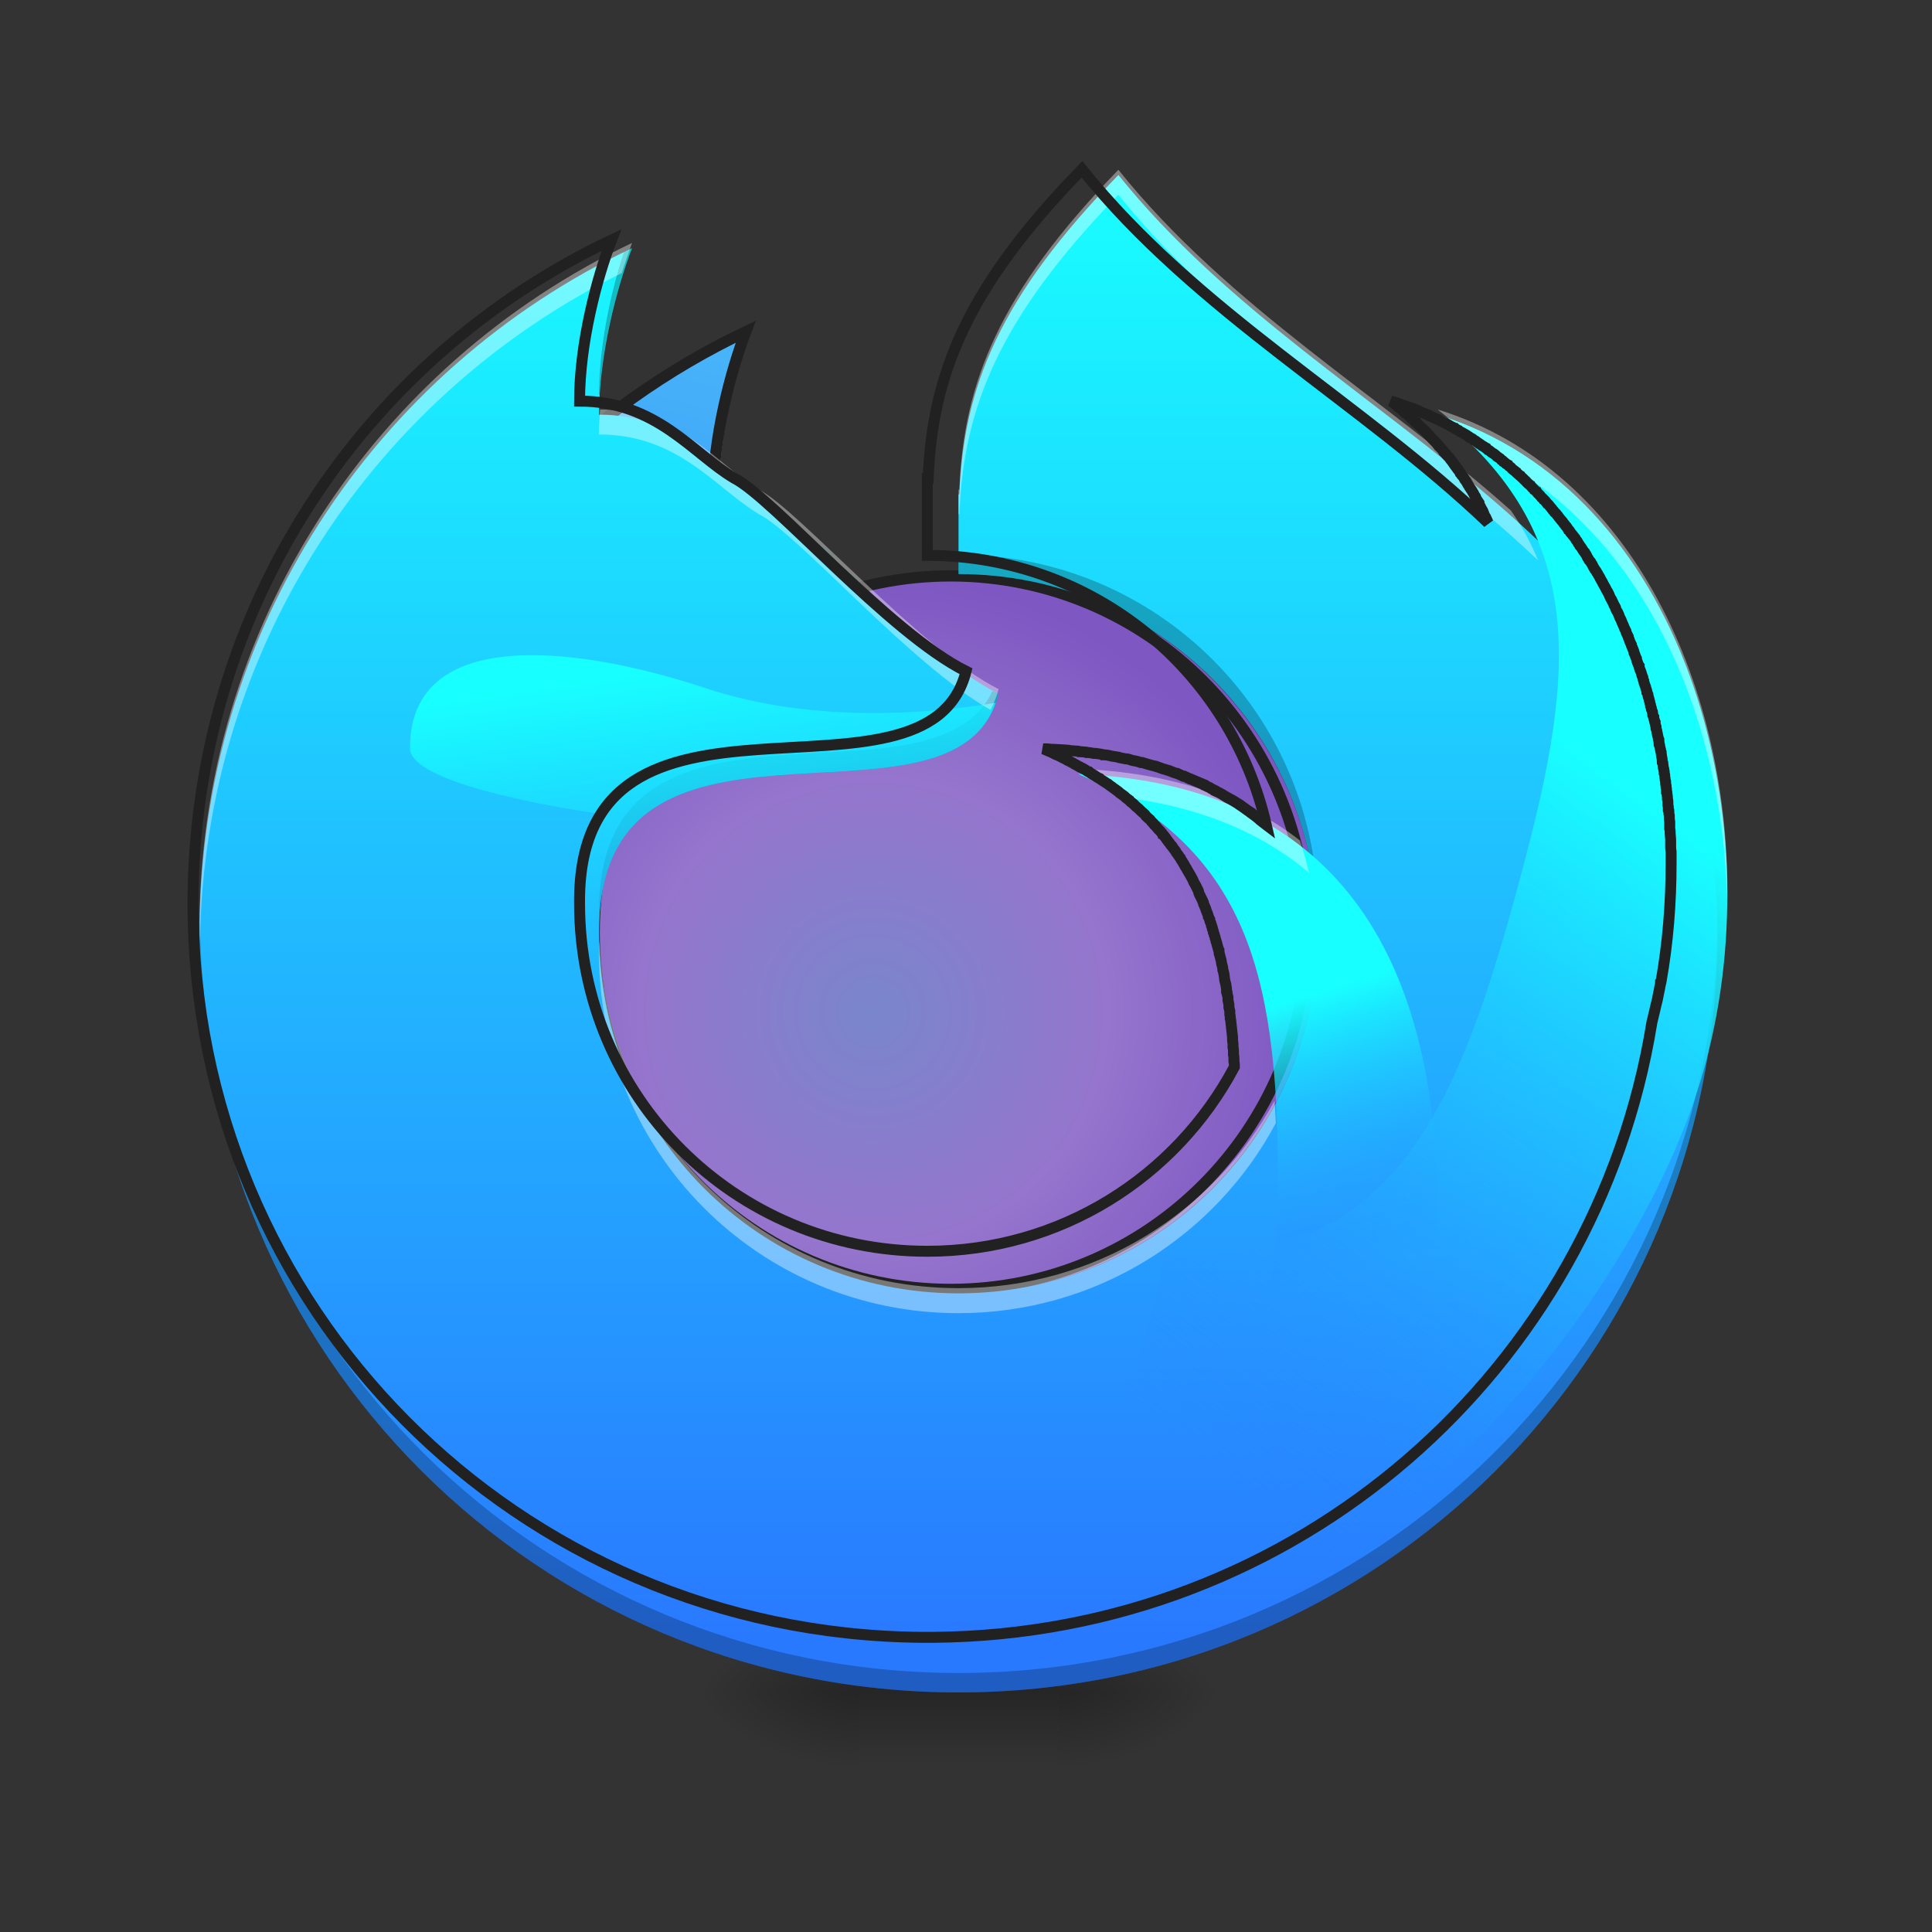 <?xml version="1.0" encoding="UTF-8"?>
<svg xmlns="http://www.w3.org/2000/svg" xmlns:xlink="http://www.w3.org/1999/xlink" width="16px" height="16px" viewBox="0 0 16 16" version="1.1">
<rect x="0" y="0" width="16" height="16" fill="#333333" stroke="none"/>
<defs>
<radialGradient id="radial0" gradientUnits="userSpaceOnUse" cx="450.909" cy="189.579" fx="450.909" fy="189.579" r="21.167" gradientTransform="matrix(0,-0.039,-0.07,-0,21.931,31.798)">
<stop offset="0" style="stop-color:rgb(0%,0%,0%);stop-opacity:0.314;"/>
<stop offset="0.222" style="stop-color:rgb(0%,0%,0%);stop-opacity:0.275;"/>
<stop offset="1" style="stop-color:rgb(0%,0%,0%);stop-opacity:0;"/>
</radialGradient>
<radialGradient id="radial1" gradientUnits="userSpaceOnUse" cx="450.909" cy="189.579" fx="450.909" fy="189.579" r="21.167" gradientTransform="matrix(-0,0.039,0.07,0,-6.054,-3.764)">
<stop offset="0" style="stop-color:rgb(0%,0%,0%);stop-opacity:0.314;"/>
<stop offset="0.222" style="stop-color:rgb(0%,0%,0%);stop-opacity:0.275;"/>
<stop offset="1" style="stop-color:rgb(0%,0%,0%);stop-opacity:0;"/>
</radialGradient>
<radialGradient id="radial2" gradientUnits="userSpaceOnUse" cx="450.909" cy="189.579" fx="450.909" fy="189.579" r="21.167" gradientTransform="matrix(-0,-0.039,0.07,-0,-6.054,31.798)">
<stop offset="0" style="stop-color:rgb(0%,0%,0%);stop-opacity:0.314;"/>
<stop offset="0.222" style="stop-color:rgb(0%,0%,0%);stop-opacity:0.275;"/>
<stop offset="1" style="stop-color:rgb(0%,0%,0%);stop-opacity:0;"/>
</radialGradient>
<radialGradient id="radial3" gradientUnits="userSpaceOnUse" cx="450.909" cy="189.579" fx="450.909" fy="189.579" r="21.167" gradientTransform="matrix(0,0.039,-0.07,0,21.931,-3.764)">
<stop offset="0" style="stop-color:rgb(0%,0%,0%);stop-opacity:0.314;"/>
<stop offset="0.222" style="stop-color:rgb(0%,0%,0%);stop-opacity:0.275;"/>
<stop offset="1" style="stop-color:rgb(0%,0%,0%);stop-opacity:0;"/>
</radialGradient>
<linearGradient id="linear0" gradientUnits="userSpaceOnUse" x1="255.323" y1="233.5" x2="255.323" y2="254.667" gradientTransform="matrix(0.007,0,0,0.031,6.233,6.719)">
<stop offset="0" style="stop-color:rgb(0%,0%,0%);stop-opacity:0.275;"/>
<stop offset="1" style="stop-color:rgb(0%,0%,0%);stop-opacity:0;"/>
</linearGradient>
<radialGradient id="radial4" gradientUnits="userSpaceOnUse" cx="232.833" cy="53.583" fx="232.833" fy="53.583" r="95.25" gradientTransform="matrix(0.038,0,-0,0.038,-1.617,6.347)">
<stop offset="0" style="stop-color:rgb(47.451%,52.549%,79.608%);stop-opacity:1;"/>
<stop offset="0.535" style="stop-color:rgb(58.431%,45.882%,80.392%);stop-opacity:1;"/>
<stop offset="1" style="stop-color:rgb(49.412%,34.118%,76.078%);stop-opacity:1;"/>
</radialGradient>
<linearGradient id="linear1" gradientUnits="userSpaceOnUse" x1="720" y1="1055.117" x2="960" y2="175.118" gradientTransform="matrix(0.008,0,0,0.008,0.992,0.662)">
<stop offset="0" style="stop-color:rgb(16.078%,47.451%,100%);stop-opacity:1;"/>
<stop offset="1" style="stop-color:rgb(30.98%,76.471%,96.863%);stop-opacity:1;"/>
</linearGradient>
<linearGradient id="linear2" gradientUnits="userSpaceOnUse" x1="960" y1="1695.118" x2="960" y2="175.118" gradientTransform="matrix(0.008,0,0,0.008,0,0)">
<stop offset="0" style="stop-color:rgb(16.078%,47.451%,100%);stop-opacity:1;"/>
<stop offset="1" style="stop-color:rgb(9.412%,100%,100%);stop-opacity:1;"/>
</linearGradient>
<linearGradient id="linear3" gradientUnits="userSpaceOnUse" x1="488.597" y1="32.417" x2="455.083" y2="-76.503" gradientTransform="matrix(0.02,0,0,0.02,2.925,9.408)">
<stop offset="0" style="stop-color:rgb(16.078%,47.451%,100%);stop-opacity:0;"/>
<stop offset="1" style="stop-color:rgb(9.412%,100%,100%);stop-opacity:1;"/>
</linearGradient>
<linearGradient id="linear4" gradientUnits="userSpaceOnUse" x1="317.5" y1="170" x2="444.5" y2="0.667" gradientTransform="matrix(0.031,0,0,0.031,0,6.719)">
<stop offset="0" style="stop-color:rgb(16.078%,47.451%,100%);stop-opacity:0;"/>
<stop offset="1" style="stop-color:rgb(9.412%,100%,100%);stop-opacity:1;"/>
</linearGradient>
<linearGradient id="linear5" gradientUnits="userSpaceOnUse" x1="1040" y1="1215.118" x2="960" y2="655.118" gradientTransform="matrix(0.008,0,0,0.008,0,0)">
<stop offset="0" style="stop-color:rgb(16.078%,47.451%,100%);stop-opacity:0;"/>
<stop offset="1" style="stop-color:rgb(9.412%,100%,100%);stop-opacity:1;"/>
</linearGradient>
</defs>
<g id="surface1">
<path style=" stroke:none;fill-rule:nonzero;fill:url(#radial0);" d="M 8.766 14.016 L 10.09 14.016 L 10.09 13.355 L 8.766 13.355 Z M 8.766 14.016 "/>
<path style=" stroke:none;fill-rule:nonzero;fill:url(#radial1);" d="M 7.113 14.016 L 5.789 14.016 L 5.789 14.68 L 7.113 14.68 Z M 7.113 14.016 "/>
<path style=" stroke:none;fill-rule:nonzero;fill:url(#radial2);" d="M 7.113 14.016 L 5.789 14.016 L 5.789 13.355 L 7.113 13.355 Z M 7.113 14.016 "/>
<path style=" stroke:none;fill-rule:nonzero;fill:url(#radial3);" d="M 8.766 14.016 L 10.09 14.016 L 10.09 14.68 L 8.766 14.68 Z M 8.766 14.016 "/>
<path style=" stroke:none;fill-rule:nonzero;fill:url(#linear0);" d="M 7.113 13.852 L 8.766 13.852 L 8.766 14.68 L 7.113 14.68 Z M 7.113 13.852 "/>
<path style=" stroke:none;fill-rule:nonzero;fill:url(#radial4);" d="M 7.938 4.754 C 9.582 4.754 10.914 6.09 10.914 7.734 C 10.914 9.375 9.582 10.711 7.938 10.711 C 6.293 10.711 4.961 9.375 4.961 7.734 C 4.961 6.09 6.293 4.754 7.938 4.754 Z M 7.938 4.754 "/>
<path style=" stroke:none;fill-rule:nonzero;fill:url(#linear1);" d="M 6.227 2.715 C 4.902 3.344 3.832 4.426 3.219 5.762 C 4.387 5.195 5.484 4.988 6.285 4.59 C 6.148 4.535 5.953 4.426 5.953 4.094 C 5.953 3.598 6.102 3.043 6.227 2.715 Z M 6.227 2.715 "/>
<path style="fill:none;stroke-width:3;stroke-linecap:round;stroke-linejoin:miter;stroke:rgb(12.941%,12.941%,12.941%);stroke-opacity:1;stroke-miterlimit:4;" d="M 199.231 -128.133 C 156.86 -108.01 122.613 -73.389 102.99 -30.643 C 140.362 -48.766 143.736 -50.141 169.359 -62.89 C 164.984 -64.639 196.356 -84.013 190.482 -84.013 C 190.482 -99.886 195.231 -117.634 199.231 -128.133 Z M 199.231 -128.133 " transform="matrix(0.031,0,0,0.031,0,6.719)"/>
<path style="fill:none;stroke-width:3;stroke-linecap:round;stroke-linejoin:miter;stroke:rgb(12.941%,12.941%,12.941%);stroke-opacity:1;stroke-miterlimit:4;" d="M 253.976 -62.89 C 306.596 -62.89 349.217 -20.144 349.217 32.476 C 349.217 84.971 306.596 127.717 253.976 127.717 C 201.356 127.717 158.735 84.971 158.735 32.476 C 158.735 -20.144 201.356 -62.89 253.976 -62.89 Z M 253.976 -62.89 " transform="matrix(0.031,0,0,0.031,0,6.719)"/>
<path style=" stroke:none;fill-rule:nonzero;fill:url(#linear2);" d="M 9.262 1.449 C 8.277 2.461 7.98 3.203 7.945 4.094 C 7.945 4.094 7.941 4.094 7.938 4.094 L 7.938 4.754 C 9.586 4.754 10.914 6.082 10.914 7.734 C 10.914 9.383 9.586 10.711 7.938 10.711 C 6.289 10.711 4.961 9.383 4.961 7.734 C 4.941 5.547 7.938 7.07 8.27 5.746 C 7.609 5.418 6.613 4.258 6.285 4.094 C 5.93 3.883 5.621 3.434 4.961 3.434 C 4.961 2.938 5.109 2.379 5.234 2.055 C 3.113 3.059 1.652 5.219 1.652 7.734 C 1.652 11.215 4.457 14.016 7.938 14.016 C 11.418 14.016 14.223 11.215 14.223 7.734 C 14.223 4.426 11.027 3.648 9.262 1.449 Z M 9.262 1.449 "/>
<path style=" stroke:none;fill-rule:nonzero;fill:rgb(0%,0%,0%);fill-opacity:0.235;" d="M 5.234 2.055 C 5.211 2.062 5.191 2.074 5.168 2.086 C 5.059 2.414 4.961 2.863 4.961 3.27 C 4.965 3.27 4.965 3.27 4.965 3.27 C 4.992 2.82 5.121 2.344 5.234 2.055 Z M 7.938 4.594 L 7.938 4.754 C 9.559 4.754 10.871 6.039 10.914 7.652 C 10.914 7.625 10.914 7.598 10.914 7.57 C 10.914 5.922 9.586 4.594 7.938 4.594 Z M 8.219 5.723 C 7.715 6.797 4.941 5.469 4.961 7.57 C 4.961 7.594 4.961 7.621 4.961 7.645 C 5.023 5.59 7.941 7.055 8.27 5.746 C 8.254 5.738 8.238 5.73 8.219 5.723 Z M 1.656 7.652 C 1.652 7.68 1.652 7.707 1.652 7.734 C 1.652 11.215 4.457 14.016 7.938 14.016 C 11.418 14.016 14.223 11.215 14.223 7.734 C 14.223 7.707 14.223 7.68 14.223 7.656 C 14.176 11.098 11.391 13.855 7.938 13.855 C 4.484 13.855 1.699 11.094 1.656 7.652 Z M 1.656 7.652 "/>
<path style=" stroke:none;fill-rule:nonzero;fill:url(#linear3);" d="M 8.93 6.41 C 10.395 7.047 10.586 8.176 10.586 9.879 C 10.586 11.914 9.129 13.598 7.199 13.949 C 7.438 13.992 7.688 14.016 7.938 14.016 C 10.137 14.016 11.906 12.246 11.906 10.047 C 11.906 7.902 11.055 6.496 8.93 6.41 Z M 8.93 6.41 "/>
<path style=" stroke:none;fill-rule:nonzero;fill:url(#linear4);" d="M 11.906 3.434 C 13.156 4.426 13.047 5.566 12.605 7.211 C 12.082 9.176 11.547 10.539 9.594 10.379 C 9.812 10.484 8.605 13.266 8.848 13.332 C 10.973 13.898 13.559 10.93 14.125 8.805 C 14.684 6.734 13.938 4.062 11.906 3.434 Z M 11.906 3.434 "/>
<path style=" stroke:none;fill-rule:nonzero;fill:url(#linear5);" d="M 4.387 5.426 C 3.832 5.43 3.395 5.625 3.395 6.195 C 3.395 6.527 4.961 6.738 4.961 6.738 C 4.688 7.562 4.867 8.16 5.125 8.715 C 5.02 8.406 4.961 8.078 4.961 7.734 C 4.941 5.59 7.828 7.016 8.246 5.82 C 7.734 5.906 6.75 6 5.844 5.699 C 5.395 5.551 4.852 5.422 4.387 5.426 Z M 4.387 5.426 "/>
<path style=" stroke:none;fill-rule:nonzero;fill:rgb(100%,100%,100%);fill-opacity:0.392;" d="M 9.262 1.406 C 8.277 2.422 7.98 3.164 7.945 4.055 C 7.945 4.055 7.941 4.055 7.938 4.055 L 7.938 4.258 C 7.941 4.258 7.945 4.258 7.945 4.258 C 7.98 3.371 8.277 2.629 9.262 1.613 C 10.242 2.836 11.668 3.621 12.738 4.641 C 12.68 4.5 12.605 4.359 12.512 4.227 C 11.473 3.301 10.176 2.547 9.262 1.406 Z M 5.234 2.012 C 3.113 3.02 1.652 5.18 1.652 7.691 C 1.652 7.727 1.652 7.758 1.656 7.793 C 1.695 5.359 3.105 3.27 5.148 2.262 C 5.18 2.168 5.207 2.086 5.234 2.012 Z M 11.906 3.391 C 12.055 3.508 12.184 3.629 12.297 3.75 C 13.602 4.379 14.273 5.93 14.305 7.484 C 14.336 5.715 13.535 3.898 11.906 3.391 Z M 4.969 3.391 C 4.965 3.461 4.961 3.531 4.961 3.598 C 5.621 3.598 5.93 4.047 6.285 4.258 C 6.605 4.418 7.543 5.508 8.203 5.879 C 8.23 5.828 8.254 5.77 8.27 5.707 C 7.609 5.375 6.613 4.219 6.285 4.055 C 5.93 3.84 5.625 3.395 4.969 3.391 Z M 8.93 6.367 C 9.105 6.445 9.266 6.527 9.406 6.617 C 9.996 6.707 10.469 6.914 10.84 7.227 C 10.82 7.137 10.793 7.047 10.766 6.961 C 10.309 6.605 9.703 6.398 8.93 6.367 Z M 4.965 7.789 C 4.961 7.824 4.961 7.859 4.961 7.898 C 4.961 9.547 6.289 10.875 7.938 10.875 C 9.078 10.875 10.066 10.238 10.566 9.301 C 10.562 9.238 10.559 9.176 10.555 9.117 C 10.051 10.043 9.07 10.668 7.938 10.668 C 6.32 10.668 5.016 9.395 4.965 7.789 Z M 4.965 7.789 "/>
<path style="fill:none;stroke-width:11.339;stroke-linecap:round;stroke-linejoin:miter;stroke:rgb(12.941%,12.941%,12.941%);stroke-opacity:1;stroke-miterlimit:4;" d="M 1120.051 175.259 C 1001.007 297.609 965.105 387.365 960.853 495.071 C 960.853 495.071 960.381 495.071 959.908 495.071 L 959.908 574.906 C 1131.388 574.906 1274.052 693.95 1310.899 854.092 C 1309.009 852.675 1307.592 851.257 1305.702 849.84 C 1305.702 849.368 1305.23 849.368 1305.23 849.368 C 1301.923 846.533 1298.144 843.699 1294.837 841.337 C 1294.365 841.337 1294.365 840.865 1294.365 840.865 C 1290.585 838.503 1287.279 835.668 1283.5 833.306 C 1283.027 833.306 1283.027 833.306 1283.027 832.834 C 1279.248 830.472 1275.469 828.11 1271.69 826.22 C 1271.217 825.748 1271.217 825.748 1270.745 825.748 C 1266.966 823.386 1263.187 821.024 1258.935 819.134 C 1258.935 818.662 1258.463 818.662 1258.463 818.662 C 1256.573 817.717 1254.211 816.772 1252.321 815.355 C 1250.432 814.41 1248.07 813.466 1246.18 812.521 C 1246.18 812.521 1245.708 812.521 1245.708 812.048 C 1243.346 811.104 1241.456 810.159 1239.094 809.214 C 1236.732 808.269 1234.843 807.325 1232.481 806.38 C 1232.481 806.38 1232.481 806.38 1232.008 806.38 C 1230.119 805.435 1227.757 804.49 1225.867 803.545 C 1225.395 803.545 1225.395 803.545 1224.922 803.545 C 1223.033 802.601 1220.671 801.656 1218.781 800.711 C 1218.781 800.711 1218.309 800.711 1218.309 800.711 C 1216.419 800.239 1214.057 799.294 1211.695 798.349 C 1211.695 798.349 1211.223 798.349 1210.751 797.877 C 1208.389 797.404 1206.499 796.459 1204.137 795.987 C 1201.775 795.042 1199.885 794.57 1197.524 793.625 C 1197.051 793.625 1196.579 793.625 1196.106 793.153 C 1191.382 792.208 1187.131 790.791 1182.407 789.373 C 1181.934 789.373 1181.462 789.373 1180.99 789.373 C 1178.628 788.429 1176.266 787.956 1173.904 787.484 C 1173.904 787.484 1173.431 787.484 1173.431 787.484 C 1171.069 787.011 1169.18 786.067 1166.818 785.594 C 1166.345 785.594 1165.873 785.594 1165.401 785.594 C 1163.039 785.122 1160.677 784.65 1158.315 784.177 C 1157.842 784.177 1157.37 783.705 1157.37 783.705 C 1155.008 783.232 1153.118 783.232 1150.756 782.76 C 1150.284 782.76 1149.812 782.288 1149.339 782.288 C 1146.977 781.815 1144.615 781.343 1141.781 781.343 C 1141.308 780.87 1140.836 780.87 1140.364 780.87 C 1138.474 780.398 1136.584 780.398 1134.222 779.926 C 1133.75 779.926 1133.278 779.926 1132.333 779.926 C 1129.971 779.453 1127.609 778.981 1125.247 778.981 C 1124.775 778.508 1124.302 778.508 1123.357 778.508 C 1121.468 778.508 1119.106 778.036 1117.216 778.036 C 1116.744 777.564 1115.799 777.564 1115.327 777.564 C 1112.965 777.564 1110.603 777.091 1107.768 777.091 C 1107.296 777.091 1106.823 776.619 1105.879 776.619 C 1103.517 776.619 1101.155 776.146 1098.793 776.146 C 1098.793 776.146 1098.32 776.146 1097.848 776.146 C 1095.486 776.146 1092.652 775.674 1090.29 775.674 C 1089.345 775.674 1088.872 775.674 1087.928 775.674 C 1085.566 775.202 1082.731 775.202 1079.897 775.202 C 1082.731 776.146 1085.093 777.564 1087.928 778.508 C 1088.4 778.981 1088.872 778.981 1089.817 779.453 C 1091.707 780.398 1093.124 781.343 1095.014 781.815 C 1095.958 782.288 1096.903 782.76 1097.848 783.232 C 1099.265 784.177 1100.682 784.65 1102.572 785.594 C 1103.517 786.067 1104.462 786.539 1104.934 787.011 C 1106.823 787.956 1108.241 788.429 1109.658 789.373 C 1110.603 789.846 1111.547 790.318 1112.02 790.791 C 1113.909 791.735 1115.799 792.68 1117.216 793.625 C 1117.689 793.625 1118.633 794.097 1119.106 794.57 C 1121.468 795.515 1123.357 796.932 1125.719 798.349 C 1126.192 798.349 1126.664 798.821 1127.137 798.821 C 1128.554 800.239 1130.443 801.183 1131.86 802.128 C 1132.805 802.601 1133.75 803.073 1134.222 803.545 C 1135.64 804.49 1137.057 805.435 1138.474 805.907 C 1138.946 806.38 1139.891 807.325 1140.836 807.797 C 1141.781 808.269 1143.198 809.214 1144.615 810.159 C 1145.088 810.631 1146.032 811.104 1146.977 811.576 C 1147.922 812.521 1149.339 813.466 1150.756 814.41 C 1151.229 814.883 1152.173 815.355 1152.646 815.828 C 1154.535 817.245 1155.953 818.19 1157.842 819.607 C 1157.842 819.607 1158.315 820.079 1158.315 820.079 C 1158.315 820.079 1158.315 820.079 1158.787 820.552 C 1160.204 821.496 1162.094 822.914 1163.983 824.331 C 1164.456 824.803 1164.928 825.276 1165.401 825.748 C 1166.818 826.693 1167.763 827.638 1169.18 828.582 C 1169.652 829.527 1170.597 830 1171.069 830.472 C 1172.487 831.417 1173.431 832.362 1174.376 833.306 C 1174.848 833.779 1175.793 834.723 1176.266 835.196 C 1177.683 836.141 1178.628 837.085 1179.572 838.03 C 1180.045 838.503 1180.517 838.975 1181.462 839.92 C 1182.407 840.865 1183.824 841.809 1184.769 842.754 C 1185.241 843.227 1185.714 843.699 1186.186 844.644 C 1187.603 846.061 1189.02 847.478 1190.91 848.895 C 1191.382 849.368 1191.382 849.84 1191.855 850.313 C 1193.272 851.73 1194.217 852.675 1195.162 854.092 C 1195.634 854.564 1196.579 855.037 1197.051 855.981 C 1197.996 856.926 1198.468 857.871 1199.413 858.816 C 1200.358 859.288 1200.83 860.233 1201.303 860.705 C 1202.247 861.65 1203.192 862.595 1203.665 864.012 C 1204.609 864.484 1205.082 864.957 1205.554 865.902 C 1206.499 866.846 1206.971 867.791 1207.916 869.208 C 1208.389 869.681 1208.861 870.153 1209.333 871.098 C 1210.278 872.043 1211.223 873.46 1212.168 874.877 C 1213.113 875.35 1213.585 876.294 1214.057 877.239 C 1215.002 878.656 1215.947 879.601 1216.892 881.018 C 1217.364 881.963 1217.837 882.908 1218.309 883.38 C 1219.254 884.325 1219.726 885.27 1220.671 886.687 C 1221.143 887.159 1221.616 888.104 1222.088 888.577 C 1222.56 889.994 1223.505 890.939 1223.978 891.883 C 1224.45 892.828 1224.922 893.301 1225.395 894.245 C 1225.867 895.19 1226.812 896.607 1227.284 897.552 C 1227.757 898.025 1228.229 898.969 1228.702 899.914 C 1229.174 900.859 1230.119 902.276 1230.591 903.221 C 1231.064 904.166 1231.536 904.638 1232.008 905.583 C 1232.953 907.472 1233.898 908.89 1234.843 910.779 C 1235.315 911.724 1235.315 912.196 1235.788 913.141 C 1236.26 914.086 1237.205 915.503 1237.677 916.448 C 1238.15 917.393 1238.622 918.338 1239.094 919.282 C 1239.567 920.227 1240.039 921.172 1240.512 922.117 C 1240.984 923.534 1240.984 924.479 1241.456 925.423 C 1241.929 926.368 1242.401 927.313 1242.874 928.258 C 1243.346 929.203 1243.818 930.147 1244.291 931.092 C 1244.763 932.037 1245.235 933.454 1245.708 934.399 C 1245.708 935.344 1246.18 936.289 1246.653 937.233 C 1247.125 938.178 1247.597 939.595 1248.07 940.54 C 1248.542 942.43 1249.487 944.319 1249.959 945.737 C 1250.432 947.154 1250.904 948.098 1250.904 949.043 C 1251.377 949.988 1251.849 950.933 1252.321 951.878 C 1252.321 953.295 1252.794 954.24 1253.266 955.184 C 1253.739 956.602 1254.211 957.546 1254.211 958.491 C 1254.683 959.436 1255.156 960.381 1255.156 961.798 C 1255.628 962.743 1256.101 963.688 1256.101 965.105 C 1256.573 966.05 1257.045 966.994 1257.045 967.939 C 1257.518 968.884 1257.99 970.301 1257.99 971.246 C 1258.463 972.663 1258.935 973.608 1258.935 974.553 C 1259.407 975.497 1259.88 976.915 1259.88 977.859 C 1260.352 979.277 1260.825 981.166 1261.297 982.583 C 1261.297 983.056 1261.297 983.528 1261.769 984.001 C 1261.769 984.945 1262.242 986.363 1262.242 987.307 C 1262.714 988.252 1262.714 989.669 1263.187 990.614 C 1263.659 992.031 1263.659 992.976 1264.131 994.393 C 1264.131 995.338 1264.604 996.283 1264.604 997.228 C 1265.076 998.645 1265.076 999.59 1265.549 1001.007 C 1265.549 1001.952 1266.021 1003.369 1266.021 1004.314 C 1266.493 1005.258 1266.493 1006.676 1266.966 1008.093 C 1266.966 1009.038 1267.438 1009.982 1267.438 1011.4 C 1267.438 1012.344 1267.91 1013.762 1267.91 1014.706 C 1268.383 1016.123 1268.383 1017.541 1268.855 1018.485 C 1269.328 1021.32 1269.8 1023.682 1269.8 1026.044 C 1270.272 1026.516 1270.272 1027.461 1270.272 1028.406 C 1270.745 1029.823 1270.745 1031.24 1271.217 1032.657 C 1271.217 1033.602 1271.217 1034.547 1271.217 1035.492 C 1271.69 1036.909 1271.69 1038.326 1272.162 1040.216 C 1272.162 1040.688 1272.162 1041.633 1272.162 1042.578 C 1272.634 1043.995 1272.634 1045.412 1273.107 1046.829 C 1273.107 1048.246 1273.107 1049.191 1273.107 1050.136 C 1273.579 1051.553 1273.579 1052.97 1273.579 1054.388 C 1274.052 1055.332 1274.052 1056.277 1274.052 1056.75 C 1274.524 1062.418 1275.469 1068.087 1275.941 1073.756 C 1275.941 1074.701 1275.941 1075.645 1275.941 1076.118 C 1275.941 1078.007 1276.414 1079.425 1276.414 1081.314 C 1276.414 1082.259 1276.414 1083.204 1276.414 1084.148 C 1276.886 1085.566 1276.886 1086.983 1276.886 1088.872 C 1276.886 1089.817 1276.886 1090.762 1276.886 1091.707 C 1277.358 1093.596 1277.358 1095.014 1277.358 1096.903 C 1277.358 1097.376 1277.358 1097.848 1277.358 1098.793 C 1277.831 1100.682 1277.831 1102.572 1277.831 1104.462 C 1217.364 1218.309 1097.848 1295.309 959.908 1295.309 C 760.557 1295.309 599.943 1134.695 599.943 935.344 C 597.581 670.802 959.908 855.037 1000.062 694.894 C 920.227 655.213 799.766 514.911 760.085 495.071 C 717.097 469.561 679.778 415.236 599.943 415.236 C 599.943 355.242 617.894 287.689 633.01 248.48 C 376.499 369.886 199.823 631.121 199.823 935.344 C 199.823 1354.359 535.697 1691.65 954.24 1694.956 C 956.129 1694.956 958.019 1694.956 959.908 1694.956 C 962.27 1694.956 964.16 1694.956 966.05 1694.956 C 1342.549 1692.122 1651.968 1418.132 1710.073 1058.167 C 1711.018 1053.915 1711.963 1050.136 1712.907 1046.357 C 1713.38 1044.467 1713.852 1042.105 1714.325 1040.216 C 1714.797 1038.326 1715.269 1036.437 1715.742 1034.547 C 1716.687 1030.295 1717.159 1026.516 1718.104 1022.737 C 1718.104 1022.265 1718.104 1022.265 1718.104 1022.265 C 1718.576 1020.375 1719.049 1018.485 1719.049 1016.596 C 1719.049 1016.596 1719.521 1016.123 1719.521 1016.123 C 1726.607 975.97 1729.914 935.344 1729.914 893.773 C 1729.914 891.883 1729.914 889.994 1729.914 887.632 C 1729.914 885.742 1729.914 883.38 1729.914 881.491 C 1729.441 879.601 1729.441 877.239 1729.441 875.35 C 1729.441 873.46 1729.441 871.098 1729.441 869.208 C 1729.441 867.319 1728.969 864.957 1728.969 863.067 C 1728.969 861.178 1728.969 859.288 1728.496 857.871 C 1728.496 857.398 1728.496 856.926 1728.496 856.454 C 1728.496 854.564 1728.496 852.675 1728.496 850.785 C 1728.024 848.423 1728.024 846.533 1728.024 844.644 C 1728.024 844.644 1728.024 844.644 1728.024 844.171 C 1727.552 842.282 1727.552 840.865 1727.552 838.975 C 1727.552 838.503 1727.552 838.503 1727.079 838.03 C 1727.079 836.613 1727.079 834.723 1726.607 833.306 C 1726.607 832.834 1726.607 832.362 1726.607 831.889 C 1726.607 830 1726.607 828.582 1726.134 827.165 C 1726.134 826.693 1726.134 826.22 1726.134 825.748 C 1726.134 824.331 1725.662 822.914 1725.662 821.496 C 1725.662 820.552 1725.662 820.079 1725.19 819.607 C 1725.19 817.717 1725.19 816.3 1724.717 814.883 C 1724.717 814.41 1724.717 813.938 1724.717 813.466 C 1724.245 812.048 1724.245 810.631 1724.245 809.214 C 1724.245 808.269 1723.772 807.797 1723.772 806.852 C 1723.772 805.907 1723.3 804.49 1723.3 803.073 C 1723.3 802.128 1723.3 801.656 1722.828 800.711 C 1722.828 799.766 1722.828 798.349 1722.355 796.932 C 1722.355 795.987 1722.355 795.515 1721.883 794.57 C 1721.883 793.625 1721.411 792.208 1721.411 790.791 C 1721.411 789.846 1721.411 789.373 1720.938 788.901 C 1720.938 787.484 1720.466 786.067 1720.466 784.65 C 1720.466 784.177 1719.993 783.232 1719.993 782.288 C 1719.993 781.343 1719.521 779.926 1719.521 778.508 C 1719.049 777.564 1719.049 777.091 1719.049 776.619 C 1718.576 775.202 1718.576 773.784 1718.104 772.367 C 1718.104 771.895 1718.104 770.95 1717.631 770.478 C 1717.631 769.06 1717.159 767.643 1717.159 766.226 C 1716.687 765.754 1716.687 765.281 1716.687 764.336 C 1716.214 762.919 1716.214 761.502 1715.742 760.085 C 1715.742 759.613 1715.742 759.14 1715.269 758.195 C 1715.269 756.778 1714.797 755.361 1714.325 753.944 C 1714.325 753.471 1714.325 752.999 1714.325 752.527 C 1713.852 751.109 1713.38 749.692 1713.38 748.275 C 1712.907 747.803 1712.907 746.858 1712.907 746.385 C 1712.435 744.968 1711.963 744.023 1711.963 742.606 C 1711.49 742.134 1711.49 741.189 1711.018 740.244 C 1711.018 738.827 1710.545 737.882 1710.545 736.938 C 1710.073 735.993 1710.073 735.048 1709.601 734.103 C 1709.601 733.158 1709.128 731.741 1708.656 730.796 C 1708.656 729.852 1708.656 729.379 1708.183 728.434 C 1707.711 727.017 1707.711 725.6 1707.239 724.655 C 1707.239 723.71 1706.766 723.238 1706.766 722.766 C 1706.294 721.348 1705.821 719.931 1705.821 718.986 C 1705.349 718.042 1705.349 717.097 1704.877 716.625 C 1704.877 715.207 1704.404 714.263 1703.932 712.845 C 1703.932 712.373 1703.459 711.428 1703.459 710.956 C 1702.987 709.539 1702.515 708.594 1702.042 707.177 C 1702.042 706.232 1701.57 705.759 1701.57 704.815 C 1701.097 703.87 1700.625 702.453 1700.625 701.508 C 1700.153 700.563 1700.153 699.618 1699.68 699.146 C 1699.208 697.729 1699.208 696.784 1698.736 695.839 C 1698.263 694.894 1698.263 693.95 1697.791 693.477 C 1697.318 692.06 1696.846 691.115 1696.846 689.698 C 1696.374 689.226 1696.374 688.281 1695.901 687.808 C 1695.429 686.391 1694.956 685.446 1694.484 684.029 C 1694.484 683.084 1694.012 682.612 1694.012 681.667 C 1693.539 680.722 1693.067 679.778 1692.594 678.36 C 1692.594 677.888 1692.122 676.943 1691.65 675.998 C 1691.65 675.054 1691.177 674.109 1690.705 672.692 C 1690.232 671.747 1690.232 671.275 1689.76 670.33 C 1689.288 669.385 1688.815 668.44 1688.815 667.495 C 1688.343 666.551 1687.87 665.606 1687.398 664.661 C 1686.926 663.716 1686.926 662.771 1686.453 661.827 C 1685.981 660.882 1685.508 659.937 1685.508 658.992 C 1685.036 658.047 1684.564 657.103 1684.091 656.158 C 1683.619 655.213 1683.146 654.268 1683.146 653.323 C 1682.674 652.379 1682.202 651.434 1681.729 650.489 C 1681.257 649.544 1681.257 649.072 1680.784 648.127 C 1680.312 647.182 1679.84 645.765 1679.367 644.82 C 1678.895 644.348 1678.895 643.403 1678.422 642.458 C 1677.95 641.514 1677.478 640.569 1677.005 639.624 C 1676.533 638.679 1676.061 637.734 1676.061 637.262 C 1675.588 636.317 1675.116 634.9 1674.643 633.955 C 1674.171 633.01 1673.699 632.538 1673.226 631.593 C 1672.754 630.648 1672.281 629.704 1672.281 628.759 C 1671.809 627.814 1671.337 626.869 1670.864 626.397 C 1670.392 625.452 1669.919 624.035 1669.447 623.09 C 1668.975 622.618 1668.502 621.673 1668.502 621.201 C 1667.557 619.783 1667.085 618.839 1666.613 617.894 C 1666.14 616.949 1666.14 616.477 1665.668 615.532 C 1665.195 614.587 1664.723 613.642 1664.251 612.697 C 1663.778 612.225 1663.306 611.28 1662.833 610.335 C 1662.361 609.391 1661.889 608.446 1661.416 607.501 C 1660.944 606.556 1660.471 606.084 1659.999 605.139 C 1659.527 604.194 1659.054 603.25 1658.582 602.305 C 1658.109 601.36 1657.637 600.888 1657.165 599.943 C 1656.692 598.998 1656.22 598.053 1655.747 597.108 C 1655.275 596.164 1654.803 595.691 1654.33 594.746 C 1653.858 593.802 1653.386 592.857 1652.913 592.384 C 1652.441 591.44 1651.968 590.495 1651.024 589.55 C 1650.551 588.605 1650.079 588.133 1649.606 587.188 C 1649.134 586.243 1648.662 585.298 1648.189 584.354 C 1647.717 583.881 1647.244 582.936 1646.772 581.992 C 1646.3 581.519 1645.827 580.575 1644.882 579.63 C 1644.41 578.685 1643.938 577.74 1643.465 577.268 C 1642.993 576.323 1642.52 575.378 1642.048 574.433 C 1641.576 573.961 1641.103 573.016 1640.631 572.071 C 1640.158 571.599 1639.214 570.654 1638.741 569.709 C 1638.269 568.765 1637.796 568.292 1637.324 567.347 C 1636.852 566.403 1635.907 565.458 1635.434 564.985 C 1634.962 564.041 1634.49 563.096 1634.017 562.623 C 1633.545 561.679 1633.072 561.206 1632.6 560.261 C 1631.655 559.317 1631.183 558.372 1630.711 557.427 C 1630.238 556.955 1629.766 556.01 1629.293 555.538 C 1628.349 554.593 1627.876 553.648 1627.404 553.176 C 1626.459 552.231 1625.987 551.286 1625.514 550.814 C 1625.042 549.869 1624.569 548.924 1623.625 548.452 C 1623.152 547.507 1622.68 547.034 1622.207 546.09 C 1621.735 545.145 1620.79 544.672 1620.318 543.728 C 1619.845 542.783 1618.901 542.31 1618.428 541.366 C 1617.956 540.421 1617.483 539.948 1617.011 539.476 C 1616.066 538.531 1615.594 537.586 1614.649 536.642 C 1614.177 536.169 1613.704 535.225 1613.232 534.752 C 1612.759 533.807 1611.815 533.335 1611.342 532.39 C 1610.87 531.445 1609.925 530.973 1609.453 530.501 C 1608.98 529.556 1608.036 528.611 1607.563 528.139 C 1607.091 527.194 1606.618 526.721 1605.674 525.777 C 1605.201 525.304 1604.729 524.359 1603.784 523.415 C 1603.312 522.942 1602.839 521.997 1601.894 521.525 C 1601.422 520.58 1600.477 520.108 1600.005 519.163 C 1599.532 518.691 1599.06 517.746 1598.115 517.273 C 1597.643 516.329 1596.698 515.856 1595.753 514.911 C 1595.281 514.439 1594.808 513.494 1594.336 513.022 C 1593.864 512.55 1592.919 511.605 1591.974 510.66 C 1591.502 510.188 1591.029 509.715 1590.557 508.77 C 1589.612 508.298 1589.14 507.353 1588.195 506.881 C 1587.722 505.936 1586.778 505.464 1586.305 504.991 C 1585.833 504.046 1584.888 503.574 1584.416 502.629 C 1583.471 502.157 1582.999 501.212 1582.054 500.74 C 1581.581 500.267 1580.637 499.322 1580.164 498.85 C 1579.692 497.905 1578.747 497.433 1578.275 496.96 C 1577.33 496.016 1576.857 495.543 1575.913 494.598 C 1575.44 494.126 1574.495 493.654 1574.023 492.709 C 1573.078 492.236 1572.606 491.764 1571.661 490.819 C 1571.189 490.347 1570.244 489.875 1569.771 488.93 C 1568.827 488.457 1568.354 487.513 1567.409 487.04 C 1566.937 486.568 1565.992 486.095 1565.52 485.623 C 1564.575 484.678 1564.103 483.733 1563.158 483.261 C 1562.213 482.789 1561.741 482.316 1561.268 481.371 C 1560.324 480.899 1559.851 480.427 1558.906 479.954 C 1557.962 479.009 1557.489 478.537 1556.544 478.065 C 1556.072 477.12 1555.127 476.647 1554.182 476.175 C 1553.71 475.703 1553.238 474.758 1552.293 474.285 C 1551.348 473.813 1550.403 472.868 1549.458 472.396 C 1548.986 471.923 1548.514 471.451 1548.041 470.979 C 1547.096 470.034 1546.152 469.561 1545.207 469.089 C 1544.262 468.617 1543.79 468.144 1543.317 467.672 C 1542.372 466.727 1541.428 466.255 1540.483 465.782 C 1540.01 465.31 1539.066 464.838 1538.593 463.893 C 1537.649 463.42 1536.704 462.948 1536.231 462.476 C 1535.287 462.003 1534.814 461.531 1533.869 461.058 C 1532.925 460.114 1531.98 459.641 1531.035 459.169 C 1530.563 458.696 1530.09 458.224 1529.145 457.752 C 1528.201 456.807 1527.256 456.334 1526.311 455.862 C 1525.366 455.39 1524.894 454.917 1524.421 454.445 C 1523.477 453.972 1522.059 453.028 1521.115 452.555 C 1520.642 452.083 1520.17 451.61 1519.697 451.61 C 1518.753 450.666 1517.808 450.193 1516.863 449.721 C 1515.918 449.248 1515.446 448.776 1514.501 448.304 C 1513.556 447.831 1512.612 447.359 1511.667 446.886 C 1511.194 446.414 1510.25 445.942 1509.777 445.469 C 1508.832 444.997 1507.415 444.525 1506.47 443.58 C 1505.998 443.58 1505.053 443.107 1504.581 442.635 C 1503.636 442.163 1502.691 441.69 1501.746 441.218 C 1500.802 440.745 1500.329 440.273 1499.384 439.801 C 1498.44 439.328 1497.495 438.856 1496.078 437.911 C 1495.605 437.911 1495.133 437.439 1494.66 437.439 C 1493.243 436.494 1492.299 436.021 1490.881 435.549 C 1490.409 435.077 1489.937 435.077 1489.464 434.604 C 1488.047 434.132 1487.102 433.659 1486.157 433.187 C 1485.213 432.715 1484.74 432.715 1483.795 432.242 C 1482.851 431.77 1481.433 430.825 1480.016 430.353 C 1479.544 430.353 1479.071 429.88 1479.071 429.88 C 1478.599 429.88 1478.599 429.88 1478.599 429.88 C 1477.654 429.408 1476.237 428.463 1474.82 427.991 C 1474.347 427.991 1473.875 427.518 1473.403 427.518 C 1471.985 427.046 1471.041 426.573 1469.624 426.101 C 1469.151 425.629 1468.679 425.156 1467.734 425.156 C 1466.317 424.211 1464.427 423.739 1462.538 422.794 C 1460.648 422.322 1458.758 421.377 1456.869 420.905 C 1454.979 420.432 1453.09 419.488 1451.2 419.015 C 1449.783 418.543 1447.893 417.598 1446.476 417.126 C 1446.004 417.126 1446.004 417.126 1445.531 417.126 C 1443.642 416.181 1441.752 415.708 1439.863 415.236 C 1442.225 416.653 1444.114 418.543 1446.476 420.432 C 1446.949 420.432 1446.949 420.905 1447.421 421.377 C 1449.783 422.794 1451.672 424.684 1453.562 426.573 C 1453.562 426.573 1454.034 426.573 1454.034 426.573 C 1455.924 428.463 1457.814 429.88 1459.231 431.297 C 1459.703 431.77 1460.176 432.242 1460.648 432.715 C 1462.538 434.604 1464.427 436.021 1466.317 437.911 C 1466.317 437.911 1466.789 437.911 1466.789 437.911 C 1468.206 439.801 1470.096 441.218 1471.985 443.107 C 1471.985 443.58 1472.458 443.58 1472.93 444.052 C 1474.82 445.942 1476.709 447.359 1478.127 449.248 C 1478.127 449.248 1478.599 449.721 1478.599 449.721 C 1480.016 451.138 1481.433 453.028 1482.851 454.445 C 1483.323 454.917 1483.795 455.39 1484.268 455.862 C 1486.157 457.752 1487.575 459.169 1488.992 461.058 C 1489.464 461.058 1489.464 461.531 1489.937 462.003 C 1491.354 463.42 1492.299 464.838 1493.716 466.255 C 1494.188 466.727 1494.66 467.2 1494.66 467.672 C 1496.078 469.089 1497.495 470.979 1498.912 472.396 C 1499.384 472.868 1499.857 473.341 1500.329 473.813 C 1501.274 475.23 1502.219 476.647 1503.164 477.592 C 1503.636 478.537 1504.108 479.009 1504.581 479.482 C 1505.526 481.371 1506.943 482.789 1507.888 484.206 C 1508.36 485.151 1508.832 485.623 1509.305 486.095 C 1510.25 487.513 1511.194 488.457 1511.667 489.875 C 1512.139 490.347 1512.612 490.819 1513.084 491.764 C 1514.501 493.181 1515.446 494.598 1516.391 496.488 C 1516.863 496.96 1517.335 497.905 1517.808 498.378 C 1518.28 499.322 1519.225 500.74 1519.697 501.684 C 1520.17 502.157 1520.642 503.102 1521.115 504.046 C 1522.059 505.464 1523.004 506.881 1523.949 508.298 C 1524.421 509.243 1524.894 510.188 1525.366 510.66 C 1525.839 511.605 1526.311 513.022 1527.256 513.967 C 1527.728 514.439 1527.728 515.384 1528.201 516.329 C 1529.145 517.746 1530.09 519.163 1531.035 520.58 C 1531.035 521.525 1531.507 522.47 1531.98 523.415 C 1532.452 524.359 1532.925 525.304 1533.397 526.249 C 1533.869 527.194 1534.342 527.666 1534.814 528.611 C 1535.287 530.028 1536.231 531.918 1536.704 533.335 C 1537.176 534.28 1537.649 535.225 1538.121 535.697 C 1538.593 536.642 1539.066 538.059 1539.538 539.004 C 1539.538 539.476 1540.01 540.421 1540.483 541.366 C 1411.046 417.598 1238.622 323.119 1120.051 175.259 Z M 1120.051 175.259 " transform="matrix(0.008,0,0,0.008,0,0)"/>
</g>
</svg>
